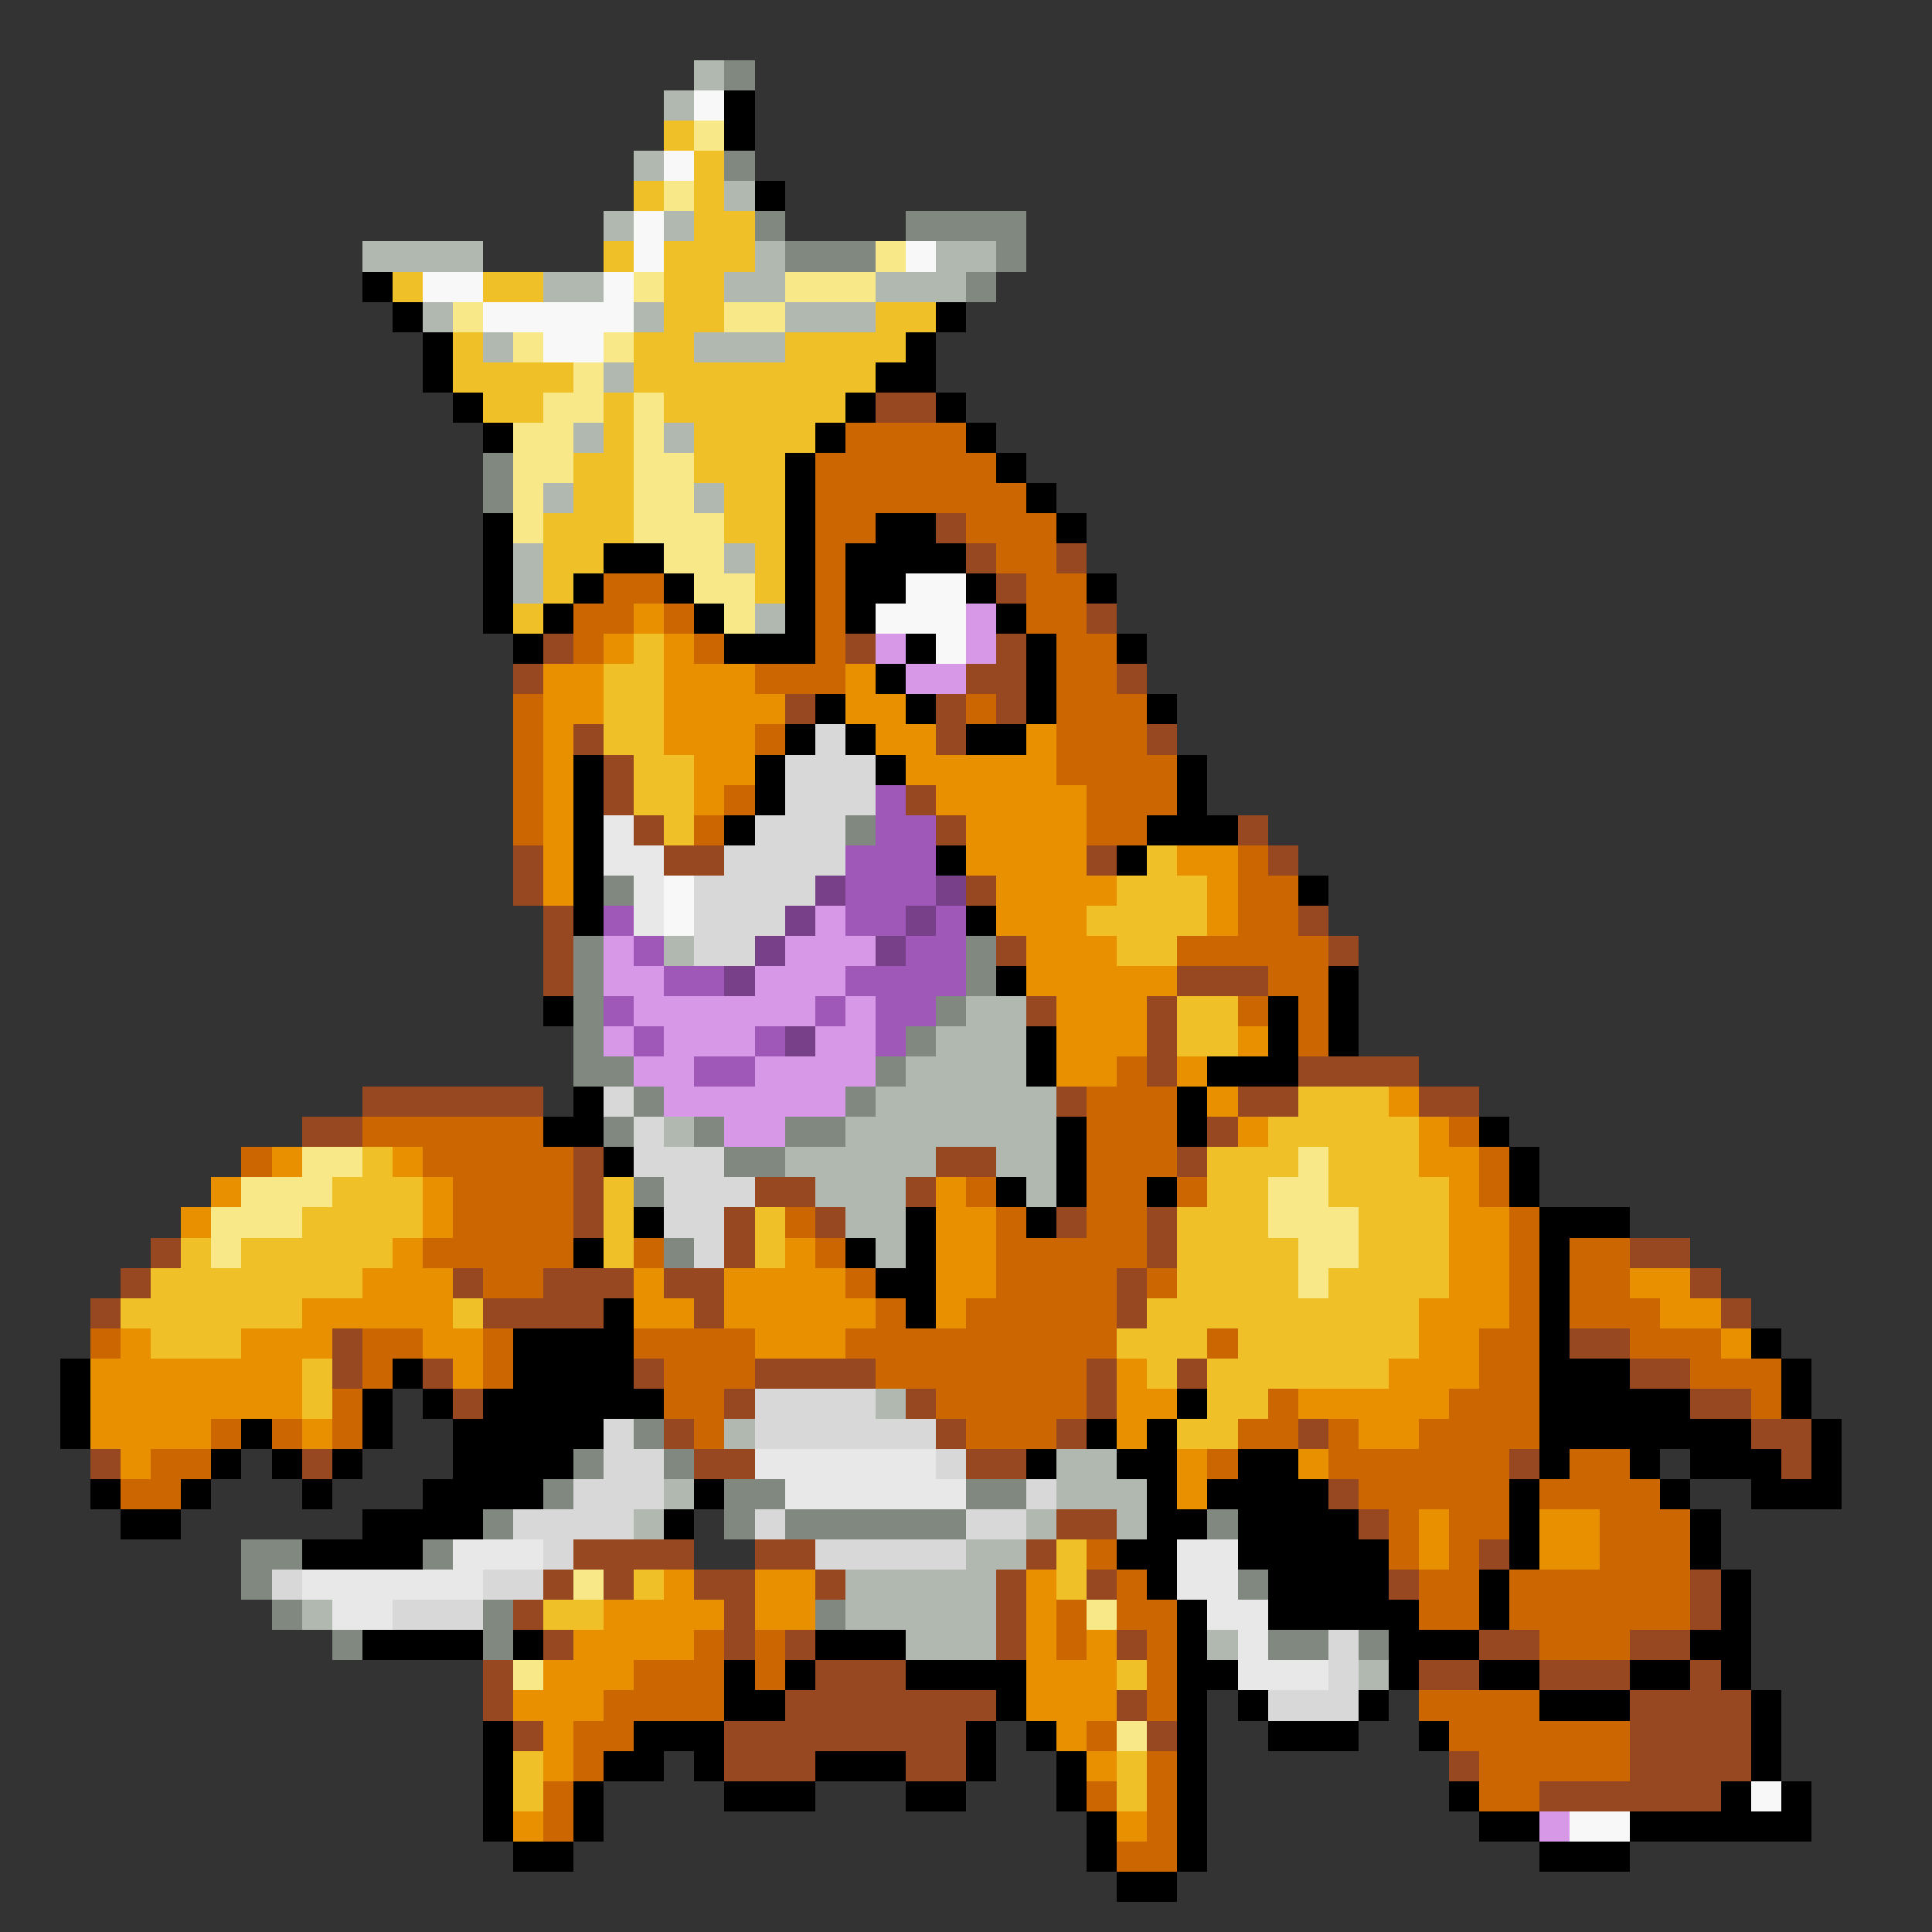 <svg xmlns="http://www.w3.org/2000/svg" viewBox="0 -0.5 64 64" shape-rendering="crispEdges">
<rect x="0" y="-0.5" width="64" height="64" fill="#333333" stroke="none"/>
<path stroke="#b0b8b0" d="M23 2h1M22 3h1M21 5h1M24 6h1M20 7h1M22 7h1M12 8h4M25 8h1M31 8h2M18 9h2M24 9h2M29 9h3M14 10h1M21 10h1M26 10h3M16 11h1M23 11h3M20 12h1M19 14h1M22 14h1M18 16h1M23 16h1M17 18h1M24 18h1M17 19h1M25 20h1M22 31h1M32 33h2M31 34h3M30 35h4M29 36h6M22 37h1M28 37h7M26 38h5M33 38h2M27 39h3M34 39h1M28 40h2M29 41h1M29 46h1M24 47h1M35 48h2M22 49h1M35 49h3M21 50h1M34 50h1M37 50h1M32 51h2M28 52h5M10 53h1M28 53h5M30 54h3M40 54h1M45 55h1" />
<path stroke="#808880" d="M24 2h1M24 5h1M25 7h1M30 7h4M26 8h3M33 8h1M32 9h1M16 15h1M16 16h1M28 27h1M20 29h1M19 31h1M32 31h1M19 32h1M32 32h1M19 33h1M31 33h1M19 34h1M30 34h1M19 35h2M29 35h1M21 36h1M28 36h1M20 37h1M23 37h1M26 37h2M24 38h2M21 39h1M22 41h1M21 47h1M19 48h1M22 48h1M18 49h1M24 49h2M32 49h2M16 50h1M24 50h1M26 50h6M40 50h1M8 51h2M14 51h1M8 52h1M41 52h1M9 53h1M16 53h1M27 53h1M11 54h1M16 54h1M42 54h2M45 54h1" />
<path stroke="#f8f8f8" d="M23 3h1M22 5h1M21 7h1M21 8h1M30 8h1M14 9h2M20 9h1M16 10h5M18 11h2M30 19h2M29 20h3M31 21h1M22 29h1M22 30h1M58 59h1M52 60h2" />
<path stroke="#000000" d="M24 3h1M24 4h1M25 6h1M12 9h1M13 10h1M31 10h1M14 11h1M30 11h1M14 12h1M29 12h2M15 13h1M28 13h1M31 13h1M16 14h1M27 14h1M32 14h1M26 15h1M33 15h1M26 16h1M34 16h1M16 17h1M26 17h1M29 17h2M35 17h1M16 18h1M20 18h2M26 18h1M28 18h4M16 19h1M19 19h1M22 19h1M26 19h1M28 19h2M32 19h1M36 19h1M16 20h1M18 20h1M23 20h1M26 20h1M28 20h1M33 20h1M17 21h1M24 21h3M30 21h1M34 21h1M37 21h1M29 22h1M34 22h1M27 23h1M30 23h1M34 23h1M38 23h1M26 24h1M28 24h1M32 24h2M19 25h1M25 25h1M29 25h1M39 25h1M19 26h1M25 26h1M39 26h1M19 27h1M24 27h1M38 27h3M19 28h1M31 28h1M37 28h1M19 29h1M43 29h1M19 30h1M32 30h1M33 32h1M44 32h1M18 33h1M42 33h1M44 33h1M34 34h1M42 34h1M44 34h1M34 35h1M40 35h3M19 36h1M39 36h1M18 37h2M35 37h1M39 37h1M49 37h1M20 38h1M35 38h1M50 38h1M33 39h1M35 39h1M38 39h1M50 39h1M21 40h1M30 40h1M34 40h1M51 40h3M19 41h1M28 41h1M30 41h1M51 41h1M29 42h2M51 42h1M20 43h1M30 43h1M51 43h1M17 44h4M51 44h1M58 44h1M2 45h1M13 45h1M17 45h4M51 45h3M59 45h1M2 46h1M12 46h1M14 46h1M16 46h6M39 46h1M51 46h5M59 46h1M2 47h1M8 47h1M12 47h1M15 47h5M36 47h1M38 47h1M51 47h7M60 47h1M7 48h1M9 48h1M11 48h1M15 48h4M34 48h1M37 48h2M41 48h2M51 48h1M54 48h1M56 48h3M60 48h1M3 49h1M6 49h1M10 49h1M14 49h4M23 49h1M38 49h1M40 49h4M50 49h1M55 49h1M58 49h3M4 50h2M12 50h4M22 50h1M38 50h2M41 50h4M50 50h1M56 50h1M10 51h4M37 51h2M41 51h5M50 51h1M56 51h1M38 52h1M42 52h4M49 52h1M57 52h1M39 53h1M42 53h5M49 53h1M57 53h1M12 54h4M17 54h1M27 54h3M39 54h1M46 54h3M56 54h2M24 55h1M26 55h1M30 55h4M39 55h2M46 55h1M49 55h2M54 55h2M57 55h1M24 56h2M33 56h1M39 56h1M41 56h1M45 56h1M51 56h3M58 56h1M16 57h1M21 57h3M32 57h1M34 57h1M39 57h1M42 57h3M47 57h1M58 57h1M16 58h1M20 58h2M23 58h1M27 58h3M32 58h1M35 58h1M39 58h1M58 58h1M16 59h1M19 59h1M24 59h3M30 59h2M35 59h1M39 59h1M48 59h1M57 59h1M59 59h1M16 60h1M19 60h1M36 60h1M39 60h1M49 60h2M54 60h6M17 61h2M36 61h1M39 61h1M51 61h3M37 62h2" />
<path stroke="#f0c028" d="M22 4h1M23 5h1M21 6h1M23 6h1M23 7h2M20 8h1M22 8h3M13 9h1M16 9h2M22 9h2M22 10h2M29 10h2M15 11h1M21 11h2M26 11h4M15 12h4M21 12h8M16 13h2M20 13h1M22 13h6M20 14h1M23 14h4M19 15h2M23 15h3M19 16h2M24 16h2M18 17h3M24 17h2M18 18h2M25 18h1M18 19h1M25 19h1M17 20h1M21 21h1M20 22h2M20 23h2M20 24h2M21 25h2M21 26h2M22 27h1M38 28h1M37 29h3M36 30h4M37 31h2M39 33h2M39 34h2M43 36h3M42 37h5M12 38h1M40 38h3M44 38h3M11 39h3M20 39h1M40 39h2M44 39h4M10 40h4M20 40h1M25 40h1M39 40h3M45 40h3M6 41h1M8 41h5M20 41h1M25 41h1M39 41h4M45 41h3M5 42h7M39 42h4M44 42h4M4 43h6M15 43h1M38 43h9M5 44h3M37 44h3M41 44h6M10 45h1M38 45h1M40 45h6M10 46h1M40 46h2M39 47h2M35 51h1M21 52h1M35 52h1M18 53h2M37 55h1M17 58h1M37 58h1M17 59h1M37 59h1" />
<path stroke="#f8e888" d="M23 4h1M22 6h1M29 8h1M21 9h1M26 9h3M15 10h1M24 10h2M17 11h1M20 11h1M19 12h1M18 13h2M21 13h1M17 14h2M21 14h1M17 15h2M21 15h2M17 16h1M21 16h2M17 17h1M21 17h3M22 18h2M23 19h2M24 20h1M10 38h2M43 38h1M8 39h3M42 39h2M7 40h3M42 40h3M7 41h1M43 41h2M43 42h1M19 52h1M36 53h1M17 55h1M37 57h1" />
<path stroke="#984820" d="M29 13h2M31 17h1M32 18h1M35 18h1M33 19h1M36 20h1M18 21h1M28 21h1M33 21h1M17 22h1M32 22h2M37 22h1M26 23h1M31 23h1M33 23h1M19 24h1M31 24h1M38 24h1M20 25h1M20 26h1M30 26h1M21 27h1M31 27h1M41 27h1M17 28h1M22 28h2M36 28h1M42 28h1M17 29h1M32 29h1M18 30h1M43 30h1M18 31h1M33 31h1M44 31h1M18 32h1M39 32h3M34 33h1M38 33h1M38 34h1M38 35h1M43 35h4M12 36h6M35 36h1M41 36h2M47 36h2M10 37h2M40 37h1M19 38h1M31 38h2M39 38h1M19 39h1M25 39h2M30 39h1M19 40h1M24 40h1M27 40h1M35 40h1M38 40h1M5 41h1M24 41h1M38 41h1M54 41h2M4 42h1M15 42h1M18 42h3M22 42h2M37 42h1M56 42h1M3 43h1M16 43h4M23 43h1M37 43h1M57 43h1M11 44h1M52 44h2M11 45h1M14 45h1M21 45h1M25 45h4M36 45h1M39 45h1M54 45h2M15 46h1M24 46h1M30 46h1M36 46h1M56 46h2M22 47h1M31 47h1M35 47h1M43 47h1M58 47h2M3 48h1M10 48h1M23 48h2M32 48h2M50 48h1M59 48h1M44 49h1M35 50h2M45 50h1M19 51h4M25 51h2M34 51h1M49 51h1M18 52h1M20 52h1M23 52h2M27 52h1M33 52h1M36 52h1M46 52h1M56 52h1M17 53h1M24 53h1M33 53h1M56 53h1M18 54h1M24 54h1M26 54h1M33 54h1M37 54h1M49 54h2M54 54h2M16 55h1M27 55h3M47 55h2M51 55h3M56 55h1M16 56h1M26 56h7M37 56h1M54 56h4M17 57h1M24 57h8M38 57h1M54 57h4M24 58h3M30 58h2M48 58h1M54 58h4M51 59h6" />
<path stroke="#cc6600" d="M28 14h4M27 15h6M27 16h7M27 17h2M32 17h3M27 18h1M33 18h2M20 19h2M27 19h1M34 19h2M19 20h2M22 20h1M27 20h1M34 20h2M19 21h1M23 21h1M27 21h1M35 21h2M25 22h3M35 22h2M17 23h1M32 23h1M35 23h3M17 24h1M25 24h1M35 24h3M17 25h1M35 25h4M17 26h1M24 26h1M36 26h3M17 27h1M23 27h1M36 27h2M41 28h1M41 29h2M41 30h2M39 31h5M42 32h2M41 33h1M43 33h1M43 34h1M37 35h1M36 36h3M12 37h6M36 37h3M48 37h1M8 38h1M14 38h5M36 38h3M49 38h1M15 39h4M32 39h1M36 39h2M39 39h1M49 39h1M15 40h4M26 40h1M33 40h1M36 40h2M50 40h1M14 41h5M21 41h1M27 41h1M33 41h5M50 41h1M52 41h2M16 42h2M28 42h1M33 42h4M38 42h1M50 42h1M52 42h2M29 43h1M32 43h5M50 43h1M52 43h3M3 44h1M12 44h2M16 44h1M21 44h4M28 44h9M40 44h1M49 44h2M54 44h3M12 45h1M16 45h1M22 45h3M29 45h7M49 45h2M56 45h3M11 46h1M22 46h2M31 46h5M42 46h1M48 46h3M58 46h1M7 47h1M9 47h1M11 47h1M23 47h1M32 47h3M41 47h2M44 47h1M47 47h4M5 48h2M40 48h1M44 48h6M52 48h2M4 49h2M45 49h5M51 49h4M46 50h1M48 50h2M53 50h3M36 51h1M46 51h1M48 51h1M53 51h3M37 52h1M47 52h2M50 52h6M35 53h1M37 53h2M47 53h2M50 53h6M23 54h1M25 54h1M35 54h1M38 54h1M51 54h3M21 55h3M25 55h1M38 55h1M20 56h4M38 56h1M47 56h4M19 57h2M36 57h1M48 57h6M19 58h1M38 58h1M49 58h5M18 59h1M36 59h1M38 59h1M49 59h2M18 60h1M38 60h1M37 61h2" />
<path stroke="#e89000" d="M21 20h1M20 21h1M22 21h1M18 22h2M22 22h3M28 22h1M18 23h2M22 23h4M28 23h2M18 24h1M22 24h3M29 24h2M34 24h1M18 25h1M23 25h2M30 25h5M18 26h1M23 26h1M31 26h5M18 27h1M32 27h4M18 28h1M32 28h4M39 28h2M18 29h1M33 29h4M40 29h1M33 30h3M40 30h1M34 31h3M34 32h5M35 33h3M35 34h3M41 34h1M35 35h2M39 35h1M40 36h1M46 36h1M41 37h1M47 37h1M9 38h1M13 38h1M47 38h2M7 39h1M14 39h1M31 39h1M48 39h1M6 40h1M14 40h1M31 40h2M48 40h2M13 41h1M26 41h1M31 41h2M48 41h2M12 42h3M21 42h1M24 42h4M31 42h2M48 42h2M54 42h2M10 43h5M21 43h2M24 43h5M31 43h1M47 43h3M55 43h2M4 44h1M8 44h3M14 44h2M25 44h3M47 44h2M57 44h1M3 45h7M15 45h1M37 45h1M46 45h3M3 46h7M37 46h2M43 46h5M3 47h4M10 47h1M37 47h1M45 47h2M4 48h1M39 48h1M43 48h1M39 49h1M47 50h1M51 50h2M47 51h1M51 51h2M22 52h1M25 52h2M34 52h1M20 53h4M25 53h2M34 53h1M19 54h4M34 54h1M36 54h1M18 55h3M34 55h3M17 56h3M34 56h3M18 57h1M35 57h1M18 58h1M36 58h1M17 60h1M37 60h1" />
<path stroke="#d898e8" d="M32 20h1M29 21h1M32 21h1M30 22h2M27 30h1M20 31h1M26 31h3M20 32h2M25 32h3M21 33h6M28 33h1M20 34h1M22 34h3M27 34h2M21 35h2M25 35h4M22 36h6M24 37h2M51 60h1" />
<path stroke="#d8d8d8" d="M27 24h1M26 25h3M26 26h3M25 27h3M24 28h4M23 29h4M23 30h3M23 31h2M20 36h1M21 37h1M21 38h3M22 39h3M22 40h2M23 41h1M25 46h4M20 47h1M25 47h6M20 48h2M31 48h1M19 49h3M34 49h1M17 50h4M25 50h1M32 50h2M18 51h1M27 51h5M9 52h1M16 52h2M13 53h3M44 54h1M44 55h1M42 56h3" />
<path stroke="#a058b8" d="M29 26h1M29 27h2M28 28h3M28 29h3M20 30h1M28 30h2M31 30h1M21 31h1M30 31h2M22 32h2M28 32h4M20 33h1M27 33h1M29 33h2M21 34h1M25 34h1M29 34h1M23 35h2" />
<path stroke="#e8e8e8" d="M20 27h1M20 28h2M21 29h1M21 30h1M25 48h6M26 49h6M15 51h3M39 51h2M10 52h6M39 52h2M11 53h2M40 53h2M41 54h1M41 55h3" />
<path stroke="#784088" d="M27 29h1M31 29h1M26 30h1M30 30h1M25 31h1M29 31h1M24 32h1M26 34h1" />
</svg>